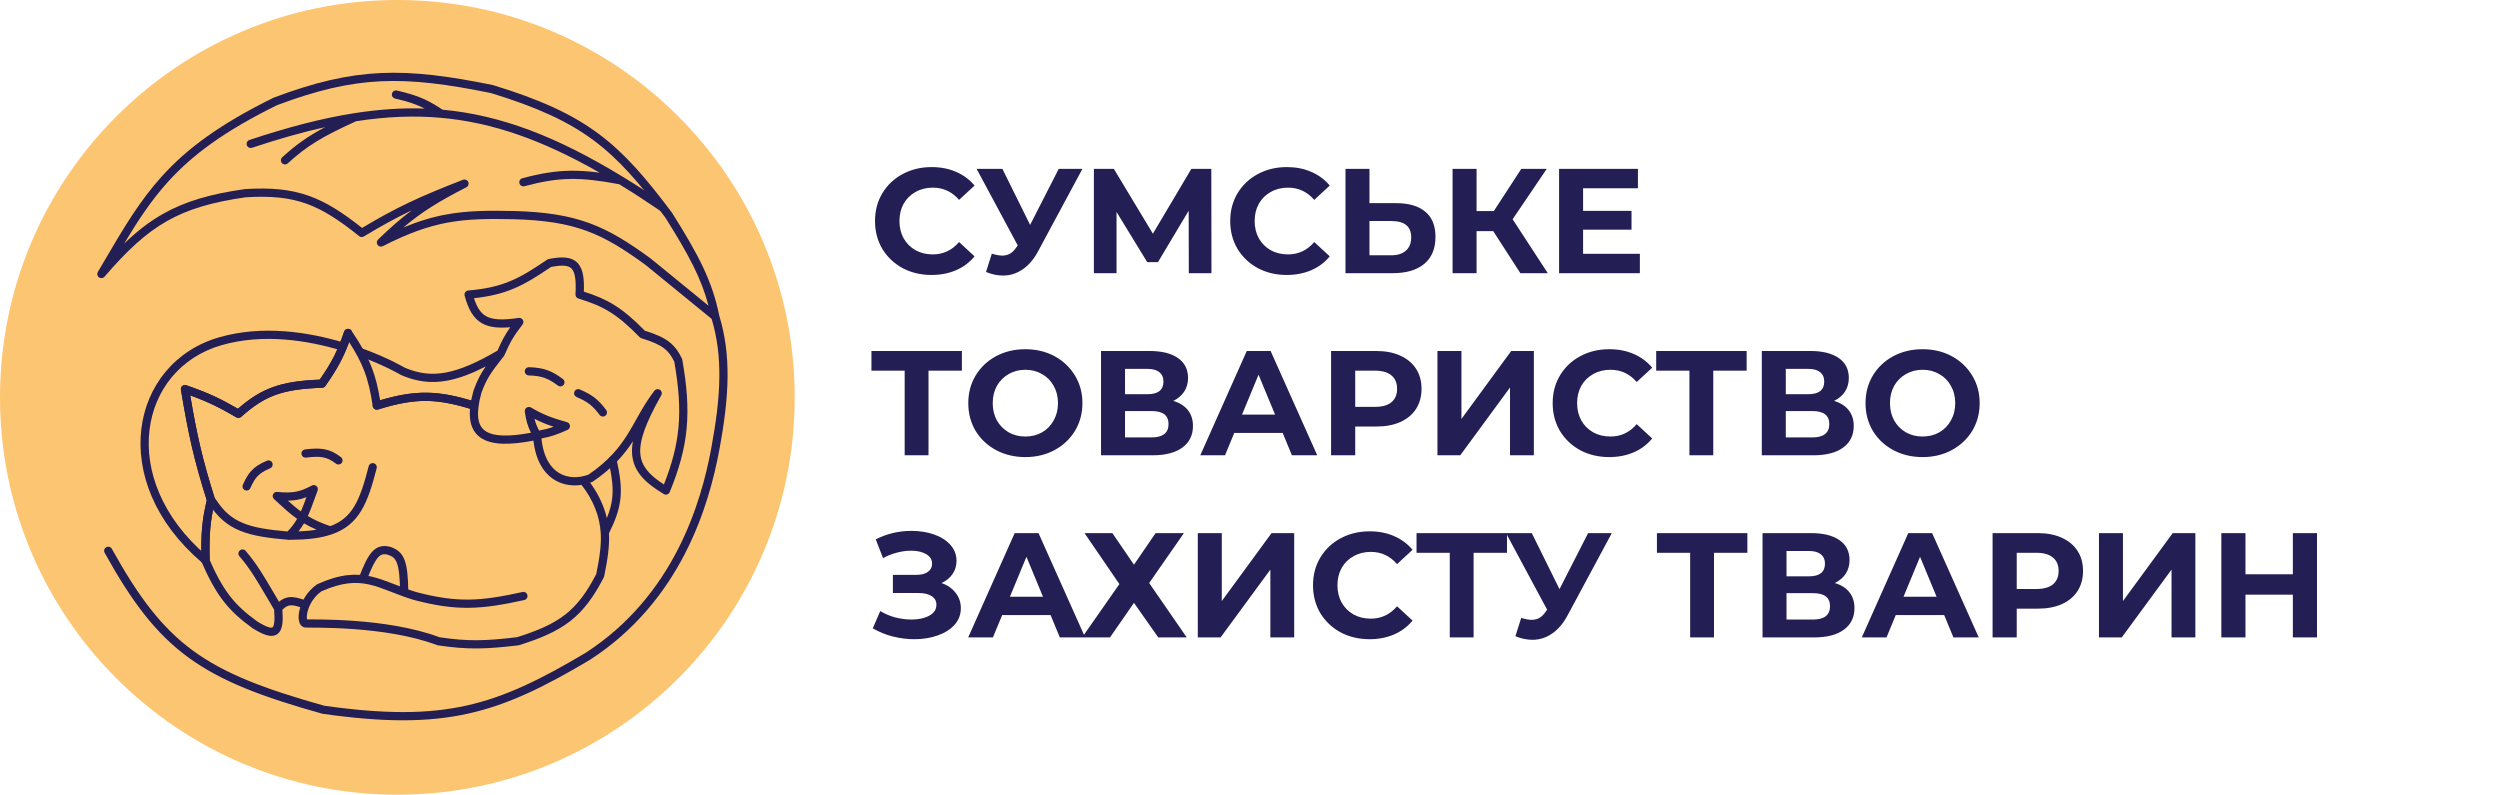 <svg width="302" height="96" viewBox="0 0 302 96" fill="none" xmlns="http://www.w3.org/2000/svg">
<path d="M112.524 33.216C111.24 33.216 110.076 32.94 109.032 32.388C108 31.824 107.184 31.05 106.584 30.066C105.996 29.07 105.702 27.948 105.702 26.7C105.702 25.452 105.996 24.336 106.584 23.352C107.184 22.356 108 21.582 109.032 21.03C110.076 20.466 111.246 20.184 112.542 20.184C113.634 20.184 114.618 20.376 115.494 20.76C116.382 21.144 117.126 21.696 117.726 22.416L115.854 24.144C115.002 23.16 113.946 22.668 112.686 22.668C111.906 22.668 111.21 22.842 110.598 23.19C109.986 23.526 109.506 24 109.158 24.612C108.822 25.224 108.654 25.92 108.654 26.7C108.654 27.48 108.822 28.176 109.158 28.788C109.506 29.4 109.986 29.88 110.598 30.228C111.21 30.564 111.906 30.732 112.686 30.732C113.946 30.732 115.002 30.234 115.854 29.238L117.726 30.966C117.126 31.698 116.382 32.256 115.494 32.64C114.606 33.024 113.616 33.216 112.524 33.216ZM130.756 20.4L125.392 30.372C124.876 31.332 124.252 32.058 123.52 32.55C122.8 33.042 122.014 33.288 121.162 33.288C120.502 33.288 119.818 33.144 119.11 32.856L119.812 30.642C120.316 30.798 120.736 30.876 121.072 30.876C121.432 30.876 121.756 30.792 122.044 30.624C122.332 30.444 122.596 30.168 122.836 29.796L122.944 29.652L117.976 20.4H121.09L124.438 27.168L127.894 20.4H130.756ZM143.608 33L143.59 25.458L139.882 31.668H138.586L134.878 25.602V33H132.142V20.4H134.554L139.27 28.23L143.914 20.4H146.326L146.344 33H143.608ZM155.432 33.216C154.148 33.216 152.984 32.94 151.94 32.388C150.908 31.824 150.092 31.05 149.492 30.066C148.904 29.07 148.61 27.948 148.61 26.7C148.61 25.452 148.904 24.336 149.492 23.352C150.092 22.356 150.908 21.582 151.94 21.03C152.984 20.466 154.154 20.184 155.45 20.184C156.542 20.184 157.526 20.376 158.402 20.76C159.29 21.144 160.034 21.696 160.634 22.416L158.762 24.144C157.91 23.16 156.854 22.668 155.594 22.668C154.814 22.668 154.118 22.842 153.506 23.19C152.894 23.526 152.414 24 152.066 24.612C151.73 25.224 151.562 25.92 151.562 26.7C151.562 27.48 151.73 28.176 152.066 28.788C152.414 29.4 152.894 29.88 153.506 30.228C154.118 30.564 154.814 30.732 155.594 30.732C156.854 30.732 157.91 30.234 158.762 29.238L160.634 30.966C160.034 31.698 159.29 32.256 158.402 32.64C157.514 33.024 156.524 33.216 155.432 33.216ZM168.637 24.54C170.173 24.54 171.349 24.882 172.165 25.566C172.993 26.25 173.407 27.264 173.407 28.608C173.407 30.036 172.951 31.128 172.039 31.884C171.139 32.628 169.867 33 168.223 33H162.535V20.4H165.433V24.54H168.637ZM168.061 30.84C168.817 30.84 169.405 30.654 169.825 30.282C170.257 29.91 170.473 29.37 170.473 28.662C170.473 27.354 169.669 26.7 168.061 26.7H165.433V30.84H168.061ZM180.385 27.924H178.369V33H175.471V20.4H178.369V25.494H180.457L183.769 20.4H186.847L182.725 26.484L186.973 33H183.661L180.385 27.924ZM198.095 30.66V33H188.339V20.4H197.861V22.74H191.237V25.476H197.087V27.744H191.237V30.66H198.095ZM116.196 44.776H112.164V55H109.284V44.776H105.27V42.4H116.196V44.776ZM123.863 55.216C122.555 55.216 121.373 54.934 120.317 54.37C119.273 53.806 118.451 53.032 117.851 52.048C117.263 51.052 116.969 49.936 116.969 48.7C116.969 47.464 117.263 46.354 117.851 45.37C118.451 44.374 119.273 43.594 120.317 43.03C121.373 42.466 122.555 42.184 123.863 42.184C125.171 42.184 126.347 42.466 127.391 43.03C128.435 43.594 129.257 44.374 129.857 45.37C130.457 46.354 130.757 47.464 130.757 48.7C130.757 49.936 130.457 51.052 129.857 52.048C129.257 53.032 128.435 53.806 127.391 54.37C126.347 54.934 125.171 55.216 123.863 55.216ZM123.863 52.732C124.607 52.732 125.279 52.564 125.879 52.228C126.479 51.88 126.947 51.4 127.283 50.788C127.631 50.176 127.805 49.48 127.805 48.7C127.805 47.92 127.631 47.224 127.283 46.612C126.947 46 126.479 45.526 125.879 45.19C125.279 44.842 124.607 44.668 123.863 44.668C123.119 44.668 122.447 44.842 121.847 45.19C121.247 45.526 120.773 46 120.425 46.612C120.089 47.224 119.921 47.92 119.921 48.7C119.921 49.48 120.089 50.176 120.425 50.788C120.773 51.4 121.247 51.88 121.847 52.228C122.447 52.564 123.119 52.732 123.863 52.732ZM141.734 48.43C142.502 48.658 143.09 49.03 143.498 49.546C143.906 50.062 144.11 50.698 144.11 51.454C144.11 52.57 143.684 53.44 142.832 54.064C141.992 54.688 140.786 55 139.214 55H133.004V42.4H138.872C140.336 42.4 141.476 42.682 142.292 43.246C143.108 43.81 143.516 44.614 143.516 45.658C143.516 46.282 143.36 46.834 143.048 47.314C142.736 47.782 142.298 48.154 141.734 48.43ZM135.902 47.62H138.62C139.256 47.62 139.736 47.494 140.06 47.242C140.384 46.978 140.546 46.594 140.546 46.09C140.546 45.598 140.378 45.22 140.042 44.956C139.718 44.692 139.244 44.56 138.62 44.56H135.902V47.62ZM139.106 52.84C140.474 52.84 141.158 52.3 141.158 51.22C141.158 50.176 140.474 49.654 139.106 49.654H135.902V52.84H139.106ZM154.948 52.3H149.098L147.982 55H144.994L150.61 42.4H153.49L159.124 55H156.064L154.948 52.3ZM154.03 50.086L152.032 45.262L150.034 50.086H154.03ZM166.249 42.4C167.365 42.4 168.331 42.586 169.147 42.958C169.975 43.33 170.611 43.858 171.055 44.542C171.499 45.226 171.721 46.036 171.721 46.972C171.721 47.896 171.499 48.706 171.055 49.402C170.611 50.086 169.975 50.614 169.147 50.986C168.331 51.346 167.365 51.526 166.249 51.526H163.711V55H160.795V42.4H166.249ZM166.087 49.15C166.963 49.15 167.629 48.964 168.085 48.592C168.541 48.208 168.769 47.668 168.769 46.972C168.769 46.264 168.541 45.724 168.085 45.352C167.629 44.968 166.963 44.776 166.087 44.776H163.711V49.15H166.087ZM173.644 42.4H176.542V50.608L182.554 42.4H185.29V55H182.41V46.81L176.398 55H173.644V42.4ZM194.385 55.216C193.101 55.216 191.937 54.94 190.893 54.388C189.861 53.824 189.045 53.05 188.445 52.066C187.857 51.07 187.563 49.948 187.563 48.7C187.563 47.452 187.857 46.336 188.445 45.352C189.045 44.356 189.861 43.582 190.893 43.03C191.937 42.466 193.107 42.184 194.403 42.184C195.495 42.184 196.479 42.376 197.355 42.76C198.243 43.144 198.987 43.696 199.587 44.416L197.715 46.144C196.863 45.16 195.807 44.668 194.547 44.668C193.767 44.668 193.071 44.842 192.459 45.19C191.847 45.526 191.367 46 191.019 46.612C190.683 47.224 190.515 47.92 190.515 48.7C190.515 49.48 190.683 50.176 191.019 50.788C191.367 51.4 191.847 51.88 192.459 52.228C193.071 52.564 193.767 52.732 194.547 52.732C195.807 52.732 196.863 52.234 197.715 51.238L199.587 52.966C198.987 53.698 198.243 54.256 197.355 54.64C196.467 55.024 195.477 55.216 194.385 55.216ZM210.995 44.776H206.963V55H204.083V44.776H200.069V42.4H210.995V44.776ZM221.556 48.43C222.324 48.658 222.912 49.03 223.32 49.546C223.728 50.062 223.932 50.698 223.932 51.454C223.932 52.57 223.506 53.44 222.654 54.064C221.814 54.688 220.608 55 219.036 55H212.826V42.4H218.694C220.158 42.4 221.298 42.682 222.114 43.246C222.93 43.81 223.338 44.614 223.338 45.658C223.338 46.282 223.182 46.834 222.87 47.314C222.558 47.782 222.12 48.154 221.556 48.43ZM215.724 47.62H218.442C219.078 47.62 219.558 47.494 219.882 47.242C220.206 46.978 220.368 46.594 220.368 46.09C220.368 45.598 220.2 45.22 219.864 44.956C219.54 44.692 219.066 44.56 218.442 44.56H215.724V47.62ZM218.928 52.84C220.296 52.84 220.98 52.3 220.98 51.22C220.98 50.176 220.296 49.654 218.928 49.654H215.724V52.84H218.928ZM232.25 55.216C230.942 55.216 229.76 54.934 228.704 54.37C227.66 53.806 226.838 53.032 226.238 52.048C225.65 51.052 225.356 49.936 225.356 48.7C225.356 47.464 225.65 46.354 226.238 45.37C226.838 44.374 227.66 43.594 228.704 43.03C229.76 42.466 230.942 42.184 232.25 42.184C233.558 42.184 234.734 42.466 235.778 43.03C236.822 43.594 237.644 44.374 238.244 45.37C238.844 46.354 239.144 47.464 239.144 48.7C239.144 49.936 238.844 51.052 238.244 52.048C237.644 53.032 236.822 53.806 235.778 54.37C234.734 54.934 233.558 55.216 232.25 55.216ZM232.25 52.732C232.994 52.732 233.666 52.564 234.266 52.228C234.866 51.88 235.334 51.4 235.67 50.788C236.018 50.176 236.192 49.48 236.192 48.7C236.192 47.92 236.018 47.224 235.67 46.612C235.334 46 234.866 45.526 234.266 45.19C233.666 44.842 232.994 44.668 232.25 44.668C231.506 44.668 230.834 44.842 230.234 45.19C229.634 45.526 229.16 46 228.812 46.612C228.476 47.224 228.308 47.92 228.308 48.7C228.308 49.48 228.476 50.176 228.812 50.788C229.16 51.4 229.634 51.88 230.234 52.228C230.834 52.564 231.506 52.732 232.25 52.732ZM113.73 70.43C114.462 70.682 115.032 71.078 115.44 71.618C115.86 72.146 116.07 72.764 116.07 73.472C116.07 74.24 115.818 74.906 115.314 75.47C114.81 76.034 114.126 76.466 113.262 76.766C112.41 77.066 111.474 77.216 110.454 77.216C109.59 77.216 108.726 77.108 107.862 76.892C107.01 76.676 106.2 76.346 105.432 75.902L106.332 73.814C106.884 74.15 107.49 74.408 108.15 74.588C108.822 74.756 109.476 74.84 110.112 74.84C110.976 74.84 111.69 74.684 112.254 74.372C112.83 74.06 113.118 73.622 113.118 73.058C113.118 72.59 112.92 72.236 112.524 71.996C112.14 71.756 111.612 71.636 110.94 71.636H107.862V69.44H110.724C111.312 69.44 111.768 69.32 112.092 69.08C112.428 68.84 112.596 68.51 112.596 68.09C112.596 67.598 112.356 67.214 111.876 66.938C111.408 66.662 110.802 66.524 110.058 66.524C109.506 66.524 108.936 66.602 108.348 66.758C107.76 66.902 107.202 67.124 106.674 67.424L105.792 65.156C107.124 64.472 108.564 64.13 110.112 64.13C111.096 64.13 112.002 64.274 112.83 64.562C113.658 64.85 114.318 65.27 114.81 65.822C115.302 66.374 115.548 67.016 115.548 67.748C115.548 68.348 115.386 68.882 115.062 69.35C114.738 69.818 114.294 70.178 113.73 70.43ZM126.911 74.3H121.061L119.945 77H116.957L122.573 64.4H125.453L131.087 77H128.027L126.911 74.3ZM125.993 72.086L123.995 67.262L121.997 72.086H125.993ZM134.375 64.4L136.985 68.216L139.595 64.4H143.015L138.821 70.43L143.357 77H139.919L136.985 72.824L134.087 77H130.721L135.221 70.556L131.009 64.4H134.375ZM144.693 64.4H147.591V72.608L153.603 64.4H156.339V77H153.459V68.81L147.447 77H144.693V64.4ZM165.434 77.216C164.15 77.216 162.986 76.94 161.942 76.388C160.91 75.824 160.094 75.05 159.494 74.066C158.906 73.07 158.612 71.948 158.612 70.7C158.612 69.452 158.906 68.336 159.494 67.352C160.094 66.356 160.91 65.582 161.942 65.03C162.986 64.466 164.156 64.184 165.452 64.184C166.544 64.184 167.528 64.376 168.404 64.76C169.292 65.144 170.036 65.696 170.636 66.416L168.764 68.144C167.912 67.16 166.856 66.668 165.596 66.668C164.816 66.668 164.12 66.842 163.508 67.19C162.896 67.526 162.416 68 162.068 68.612C161.732 69.224 161.564 69.92 161.564 70.7C161.564 71.48 161.732 72.176 162.068 72.788C162.416 73.4 162.896 73.88 163.508 74.228C164.12 74.564 164.816 74.732 165.596 74.732C166.856 74.732 167.912 74.234 168.764 73.238L170.636 74.966C170.036 75.698 169.292 76.256 168.404 76.64C167.516 77.024 166.526 77.216 165.434 77.216ZM182.044 66.776H178.012V77H175.132V66.776H171.118V64.4H182.044V66.776ZM194.706 64.4L189.342 74.372C188.826 75.332 188.202 76.058 187.47 76.55C186.75 77.042 185.964 77.288 185.112 77.288C184.452 77.288 183.768 77.144 183.06 76.856L183.762 74.642C184.266 74.798 184.686 74.876 185.022 74.876C185.382 74.876 185.706 74.792 185.994 74.624C186.282 74.444 186.546 74.168 186.786 73.796L186.894 73.652L181.926 64.4H185.04L188.388 71.168L191.844 64.4H194.706ZM211.083 66.776H207.051V77H204.171V66.776H200.157V64.4H211.083V66.776ZM221.644 70.43C222.412 70.658 223 71.03 223.408 71.546C223.816 72.062 224.02 72.698 224.02 73.454C224.02 74.57 223.594 75.44 222.742 76.064C221.902 76.688 220.696 77 219.124 77H212.914V64.4H218.782C220.246 64.4 221.386 64.682 222.202 65.246C223.018 65.81 223.426 66.614 223.426 67.658C223.426 68.282 223.27 68.834 222.958 69.314C222.646 69.782 222.208 70.154 221.644 70.43ZM215.812 69.62H218.53C219.166 69.62 219.646 69.494 219.97 69.242C220.294 68.978 220.456 68.594 220.456 68.09C220.456 67.598 220.288 67.22 219.952 66.956C219.628 66.692 219.154 66.56 218.53 66.56H215.812V69.62ZM219.016 74.84C220.384 74.84 221.068 74.3 221.068 73.22C221.068 72.176 220.384 71.654 219.016 71.654H215.812V74.84H219.016ZM234.858 74.3H229.008L227.892 77H224.904L230.52 64.4H233.4L239.034 77H235.974L234.858 74.3ZM233.94 72.086L231.942 67.262L229.944 72.086H233.94ZM246.159 64.4C247.275 64.4 248.241 64.586 249.057 64.958C249.885 65.33 250.521 65.858 250.965 66.542C251.409 67.226 251.631 68.036 251.631 68.972C251.631 69.896 251.409 70.706 250.965 71.402C250.521 72.086 249.885 72.614 249.057 72.986C248.241 73.346 247.275 73.526 246.159 73.526H243.621V77H240.705V64.4H246.159ZM245.997 71.15C246.873 71.15 247.539 70.964 247.995 70.592C248.451 70.208 248.679 69.668 248.679 68.972C248.679 68.264 248.451 67.724 247.995 67.352C247.539 66.968 246.873 66.776 245.997 66.776H243.621V71.15H245.997ZM253.554 64.4H256.452V72.608L262.464 64.4H265.2V77H262.32V68.81L256.308 77H253.554V64.4ZM279.893 64.4V77H276.977V71.834H271.253V77H268.337V64.4H271.253V69.368H276.977V64.4H279.893Z" fill="#231E54"/>
<path d="M96 48C96 74.51 74.51 96 48 96C21.49 96 0 74.51 0 48C0 21.49 21.49 0 48 0C74.51 0 96 21.49 96 48Z" fill="#FBAD36" fill-opacity="0.7"/>
<path fill-rule="evenodd" clip-rule="evenodd" d="M73.872 55.13C74.139 55.068 74.407 55.233 74.469 55.5C74.927 57.444 75.099 58.907 74.94 60.296C74.784 61.651 74.318 62.897 73.565 64.415C73.645 65.938 73.404 67.601 72.983 69.618C72.974 69.662 72.959 69.705 72.938 69.744C71.712 72.131 70.493 73.774 68.887 75.027C67.288 76.275 65.341 77.108 62.715 77.936C62.685 77.945 62.655 77.952 62.624 77.955C58.731 78.412 56.558 78.506 52.892 77.953C52.857 77.948 52.824 77.939 52.791 77.927C49.659 76.746 45.867 76.226 42.751 75.998C41.198 75.884 39.822 75.843 38.792 75.827C38.288 75.819 37.868 75.817 37.549 75.816L37.495 75.816C37.203 75.814 36.974 75.814 36.87 75.805C36.595 75.783 36.403 75.618 36.289 75.445C36.181 75.281 36.125 75.087 36.098 74.903C36.042 74.532 36.08 74.068 36.206 73.585C36.46 72.611 37.098 71.442 38.278 70.602C38.304 70.584 38.332 70.568 38.362 70.554C41.083 69.327 43.019 69.234 44.838 69.645C45.729 69.846 46.581 70.166 47.455 70.505C47.539 70.537 47.623 70.57 47.707 70.603C48.508 70.914 49.342 71.238 50.287 71.522C52.793 72.183 54.732 72.455 56.666 72.43C58.607 72.404 60.567 72.077 63.121 71.515C63.389 71.456 63.654 71.625 63.713 71.893C63.772 72.161 63.603 72.426 63.335 72.485C60.761 73.052 58.723 73.396 56.679 73.423C54.63 73.45 52.596 73.158 50.025 72.48C50.02 72.479 50.015 72.477 50.009 72.476C49.021 72.179 48.15 71.84 47.349 71.529C47.264 71.496 47.18 71.463 47.097 71.431C46.22 71.091 45.431 70.797 44.619 70.614C43.043 70.258 41.338 70.309 38.815 71.439C37.878 72.122 37.369 73.062 37.167 73.835C37.065 74.23 37.049 74.554 37.08 74.755C37.083 74.78 37.088 74.802 37.092 74.82C37.19 74.821 37.334 74.822 37.53 74.823L37.553 74.823C37.873 74.824 38.298 74.826 38.807 74.834C39.849 74.85 41.246 74.891 42.824 75.007C45.955 75.237 49.836 75.761 53.091 76.979C56.596 77.503 58.669 77.418 62.461 76.974C65.027 76.163 66.826 75.376 68.276 74.244C69.716 73.12 70.848 71.629 72.025 69.35C72.445 67.323 72.658 65.749 72.566 64.345C72.439 62.425 71.737 60.45 70.121 58.404C69.951 58.189 69.987 57.877 70.202 57.707C70.418 57.537 70.73 57.574 70.9 57.789C72.176 59.404 72.938 61.003 73.306 62.587C73.651 61.734 73.862 60.973 73.953 60.183C74.093 58.959 73.949 57.624 73.503 55.728C73.44 55.461 73.606 55.193 73.872 55.13Z" fill="#231E54"/>
<path fill-rule="evenodd" clip-rule="evenodd" d="M45.984 8.825C50.037 8.636 54.187 9.187 59.52 10.272C59.535 10.275 59.55 10.279 59.566 10.284C65.26 12.024 69.103 13.778 72.31 16.163C75.513 18.546 78.053 21.535 81.17 25.688C81.178 25.699 81.186 25.71 81.193 25.722C84.477 30.942 86.044 34 86.882 38.112C88.334 42.894 88.117 47.779 86.888 54.38C85.655 61.005 82.316 72.554 71.277 79.7C71.275 79.701 71.273 79.702 71.271 79.704C71.267 79.706 71.264 79.707 71.26 79.71C65.796 82.957 61.424 85.122 56.557 86.203C51.687 87.284 46.361 87.271 38.993 86.23C38.978 86.228 38.964 86.225 38.949 86.222C38.942 86.22 38.935 86.218 38.928 86.216C31.638 84.176 26.701 82.302 22.765 79.429C18.82 76.549 15.921 72.695 12.642 66.779C12.509 66.539 12.595 66.237 12.835 66.104C13.075 65.971 13.377 66.057 13.51 66.297C16.761 72.162 19.575 75.871 23.35 78.627C27.129 81.385 31.912 83.219 39.164 85.251C46.454 86.279 51.64 86.277 56.341 85.233C61.05 84.188 65.311 82.09 70.745 78.861C81.428 71.941 84.695 60.738 85.912 54.199C87.119 47.714 87.312 43.04 85.968 38.523L77.986 32.007C75.343 30.077 73.225 28.756 70.849 27.886C68.472 27.015 65.806 26.584 62.057 26.483C58.912 26.412 56.499 26.446 54.105 26.884C51.717 27.321 49.325 28.165 46.24 29.739C46.021 29.851 45.753 29.785 45.61 29.586C45.467 29.386 45.492 29.111 45.668 28.94C47.15 27.501 48.417 26.39 49.757 25.399C47.861 26.303 46.103 27.269 43.953 28.563C43.774 28.671 43.548 28.655 43.386 28.525C40.961 26.58 39.039 25.325 36.982 24.594C34.935 23.867 32.716 23.645 29.678 23.832C25.619 24.415 22.706 25.261 20.145 26.72C17.578 28.183 15.328 30.282 12.625 33.427C12.457 33.622 12.168 33.657 11.959 33.507C11.75 33.358 11.69 33.073 11.82 32.852C12.061 32.443 12.296 32.041 12.528 31.647C14.893 27.615 16.84 24.295 19.577 21.275C22.593 17.948 26.55 15.001 33.05 11.803C33.064 11.796 33.079 11.789 33.094 11.783C37.995 9.943 41.926 9.014 45.984 8.825ZM85.589 36.931C84.726 33.646 83.232 30.829 80.363 26.268C77.264 22.139 74.797 19.25 71.717 16.96C68.64 14.672 64.923 12.961 59.298 11.24C54.005 10.164 49.955 9.634 46.03 9.817C42.112 9.999 38.292 10.894 33.466 12.705C27.058 15.86 23.219 18.736 20.313 21.942C18.275 24.191 16.687 26.609 14.99 29.435C16.521 27.957 18.019 26.789 19.654 25.858C22.368 24.311 25.421 23.438 29.557 22.846C29.57 22.845 29.584 22.843 29.597 22.842C32.724 22.648 35.094 22.869 37.314 23.658C39.446 24.416 41.403 25.684 43.737 27.535C47.904 25.044 50.677 23.756 55.931 21.716C56.177 21.621 56.455 21.735 56.563 21.976C56.672 22.217 56.572 22.501 56.337 22.621C52.993 24.334 50.93 25.615 48.73 27.482C50.588 26.709 52.252 26.214 53.926 25.907C56.427 25.45 58.926 25.419 62.08 25.49L62.083 25.49C65.895 25.593 68.678 26.033 71.191 26.953C73.701 27.873 75.91 29.261 78.583 31.213C78.59 31.218 78.597 31.224 78.604 31.229L85.589 36.931ZM41.976 39.728C42.162 39.704 42.347 39.786 42.452 39.942C43.603 41.638 44.364 42.993 44.902 44.378C45.38 45.612 45.676 46.852 45.92 48.352C48.106 47.706 49.857 47.416 51.573 47.439C53.427 47.464 55.208 47.856 57.412 48.517C57.675 48.596 57.824 48.873 57.745 49.136C57.666 49.399 57.389 49.548 57.126 49.469C54.955 48.817 53.278 48.456 51.559 48.432C49.843 48.409 48.053 48.723 45.665 49.467C45.526 49.51 45.376 49.491 45.253 49.414C45.131 49.337 45.047 49.21 45.026 49.066C44.769 47.34 44.476 46.027 43.976 44.738C43.561 43.669 42.997 42.602 42.175 41.323C41.469 43.218 40.769 44.536 39.303 46.63C39.214 46.757 39.07 46.835 38.914 46.841C36.478 46.928 34.76 47.172 33.294 47.702C31.836 48.23 30.594 49.054 29.13 50.357C28.97 50.5 28.736 50.523 28.551 50.416C26.551 49.256 25.28 48.598 22.976 47.758C23.794 52.535 24.431 55.415 25.963 60.264C25.99 60.35 25.994 60.442 25.973 60.529C25.401 62.921 25.263 64.441 25.324 67.521C25.329 67.795 25.112 68.022 24.837 68.028C24.563 68.033 24.337 67.815 24.331 67.541C24.27 64.454 24.406 62.849 24.975 60.433C23.368 55.332 22.743 52.365 21.855 47.089C21.826 46.916 21.89 46.741 22.024 46.627C22.159 46.514 22.342 46.48 22.508 46.538C25.272 47.5 26.655 48.178 28.74 49.378C30.152 48.155 31.436 47.319 32.956 46.769C34.511 46.206 36.279 45.955 38.63 45.858C40.168 43.638 40.784 42.346 41.572 40.059C41.633 39.881 41.789 39.753 41.976 39.728Z" fill="#231E54"/>
<path fill-rule="evenodd" clip-rule="evenodd" d="M42.203 39.751C42.462 39.84 42.6 40.123 42.511 40.382C41.67 42.824 40.999 44.207 39.303 46.63C39.214 46.757 39.07 46.835 38.914 46.841C36.478 46.928 34.76 47.172 33.294 47.702C31.836 48.23 30.594 49.054 29.13 50.357C28.97 50.5 28.736 50.523 28.551 50.416C26.551 49.256 25.279 48.598 22.976 47.758C23.794 52.535 24.431 55.415 25.963 60.264C25.99 60.35 25.994 60.442 25.973 60.529C25.401 62.921 25.263 64.441 25.324 67.521C25.329 67.795 25.112 68.022 24.837 68.028C24.563 68.033 24.337 67.815 24.331 67.541C24.27 64.454 24.406 62.849 24.975 60.433C23.368 55.332 22.743 52.365 21.855 47.089C21.826 46.916 21.89 46.741 22.024 46.627C22.159 46.514 22.342 46.48 22.508 46.538C25.272 47.5 26.655 48.178 28.74 49.378C30.152 48.155 31.436 47.319 32.956 46.769C34.511 46.206 36.279 45.955 38.63 45.858C40.168 43.638 40.784 42.346 41.572 40.059C41.661 39.8 41.944 39.662 42.203 39.751ZM51.559 48.432C49.843 48.409 48.053 48.723 45.665 49.467C45.403 49.549 45.125 49.403 45.043 49.141C44.961 48.879 45.108 48.601 45.37 48.519C47.817 47.756 49.715 47.414 51.572 47.439C53.427 47.464 55.208 47.856 57.412 48.517C57.675 48.596 57.823 48.873 57.745 49.136C57.666 49.399 57.389 49.548 57.126 49.469C54.955 48.817 53.278 48.456 51.559 48.432Z" fill="#231E54"/>
<path fill-rule="evenodd" clip-rule="evenodd" d="M47.35 11.31C47.412 11.043 47.678 10.876 47.945 10.937C50.616 11.548 51.763 12.132 53.466 13.252C60.563 13.904 67.336 16.54 75.238 21.36C76.849 22.343 78.507 23.416 80.224 24.582C80.451 24.736 80.51 25.045 80.356 25.272C80.202 25.499 79.893 25.558 79.666 25.404C77.987 24.264 76.369 23.215 74.798 22.255C72.416 21.808 70.61 21.591 68.888 21.619C67.149 21.647 65.473 21.926 63.356 22.493C63.091 22.564 62.819 22.407 62.748 22.142C62.677 21.878 62.834 21.605 63.099 21.534C65.267 20.953 67.027 20.656 68.872 20.626C70.001 20.607 71.154 20.689 72.443 20.862C65.546 16.925 59.514 14.784 53.253 14.23C49.966 13.939 46.606 14.085 43.013 14.645C38.904 16.515 37.082 17.623 34.762 19.733C34.559 19.917 34.245 19.902 34.06 19.7C33.876 19.497 33.891 19.183 34.094 18.998C35.76 17.483 37.189 16.462 39.271 15.357C36.505 15.972 33.584 16.806 30.447 17.85C30.186 17.937 29.905 17.796 29.819 17.536C29.732 17.276 29.873 16.995 30.133 16.908C34.729 15.378 38.886 14.288 42.792 13.674C45.747 13.21 48.558 13.018 51.307 13.115C50.365 12.63 49.353 12.277 47.724 11.905C47.456 11.844 47.289 11.577 47.35 11.31Z" fill="#231E54"/>
<path fill-rule="evenodd" clip-rule="evenodd" d="M66.568 32.247C64.896 33.382 63.526 34.248 62.029 34.874C60.643 35.453 59.166 35.819 57.255 36.023C57.639 37.198 58.097 37.852 58.744 38.206C59.517 38.629 60.686 38.701 62.657 38.406C62.858 38.376 63.056 38.47 63.159 38.645C63.262 38.819 63.248 39.038 63.125 39.199C62.08 40.56 61.664 41.227 60.941 42.9C60.925 42.939 60.904 42.975 60.878 43.008C60.761 43.159 60.648 43.303 60.54 43.442C59.445 44.845 58.779 45.697 58.146 47.487C57.803 48.736 57.685 49.718 57.771 50.468C57.855 51.204 58.132 51.696 58.578 52.024C59.043 52.366 59.757 52.579 60.801 52.609C61.7 52.634 62.807 52.524 64.139 52.275C63.708 51.4 63.542 50.744 63.398 49.725C63.371 49.537 63.454 49.35 63.612 49.244C63.769 49.137 63.974 49.13 64.138 49.225C65.618 50.08 66.566 50.457 68.493 50.998C68.694 51.054 68.839 51.231 68.854 51.44C68.869 51.648 68.752 51.844 68.561 51.929C67.376 52.458 66.614 52.737 65.409 52.971C65.646 55.308 66.549 56.562 67.572 57.161C68.652 57.792 69.984 57.763 71.103 57.325C73.553 55.645 74.837 54.036 75.847 52.41C76.201 51.842 76.517 51.278 76.841 50.699C76.992 50.43 77.145 50.157 77.304 49.88C77.801 49.013 78.347 48.12 79.055 47.2C79.214 46.994 79.505 46.946 79.722 47.089C79.939 47.233 80.009 47.52 79.881 47.747C77.981 51.12 77.204 53.271 77.355 54.864C77.488 56.263 78.358 57.343 80.201 58.523C81.186 56.028 81.751 53.873 81.958 51.643C82.178 49.269 81.994 46.785 81.454 43.687C81.099 42.975 80.756 42.489 80.221 42.08C79.656 41.648 78.84 41.273 77.484 40.861C77.403 40.837 77.331 40.793 77.272 40.733C75.874 39.3 74.779 38.37 73.665 37.681C72.554 36.993 71.401 36.532 69.868 36.061C69.65 35.994 69.505 35.787 69.518 35.559C69.566 34.684 69.553 34.004 69.469 33.484C69.385 32.963 69.238 32.649 69.057 32.456C68.886 32.274 68.633 32.147 68.217 32.105C67.808 32.064 67.271 32.109 66.568 32.247ZM65.12 52.014C65.805 51.886 66.328 51.747 66.877 51.549C66.016 51.268 65.324 50.983 64.566 50.593C64.683 51.066 64.846 51.485 65.12 52.014ZM64.439 53.229C63.015 53.501 61.794 53.63 60.773 53.601C59.629 53.569 58.684 53.335 57.99 52.825C57.277 52.3 56.893 51.533 56.784 50.581C56.677 49.647 56.831 48.517 57.193 47.206C57.197 47.195 57.2 47.184 57.204 47.173C57.643 45.928 58.109 45.083 58.673 44.27C56.974 45.138 55.474 45.708 54.065 45.973C52.093 46.344 50.324 46.112 48.465 45.311C48.445 45.302 48.426 45.292 48.407 45.281L48.406 45.281L48.403 45.279L48.388 45.27C48.381 45.266 48.372 45.26 48.361 45.254C48.351 45.248 48.338 45.241 48.324 45.233C48.267 45.2 48.18 45.151 48.067 45.089C47.839 44.963 47.501 44.784 47.065 44.569C46.192 44.139 44.926 43.568 43.363 43.005C43.105 42.912 42.971 42.628 43.064 42.37C43.157 42.112 43.441 41.978 43.699 42.071C45.303 42.648 46.603 43.234 47.504 43.678C47.954 43.9 48.305 44.087 48.545 44.218C48.665 44.284 48.756 44.336 48.819 44.372C48.848 44.389 48.871 44.402 48.887 44.412C50.566 45.13 52.127 45.327 53.882 44.997C55.634 44.667 57.603 43.807 60.095 42.356C60.635 41.12 61.031 40.397 61.643 39.529C60.231 39.655 59.129 39.549 58.267 39.077C57.153 38.467 56.565 37.319 56.128 35.717C56.089 35.575 56.116 35.423 56.2 35.302C56.284 35.181 56.418 35.104 56.565 35.091C58.698 34.91 60.233 34.548 61.647 33.958C63.068 33.363 64.388 32.53 66.093 31.369C66.148 31.332 66.209 31.306 66.273 31.293C67.061 31.133 67.742 31.06 68.316 31.117C68.9 31.176 69.403 31.374 69.781 31.777C70.15 32.17 70.35 32.703 70.45 33.326C70.535 33.859 70.554 34.492 70.528 35.227C71.93 35.674 73.072 36.146 74.188 36.836C75.373 37.569 76.508 38.536 77.894 39.949C79.222 40.358 80.138 40.766 80.824 41.291C81.545 41.842 81.975 42.495 82.377 43.312C82.397 43.354 82.412 43.399 82.42 43.445C82.978 46.625 83.179 49.224 82.947 51.735C82.714 54.249 82.048 56.652 80.9 59.444C80.846 59.578 80.735 59.681 80.598 59.726C80.461 59.772 80.311 59.756 80.187 59.681C77.937 58.34 76.558 56.972 76.366 54.958C76.317 54.443 76.348 53.896 76.454 53.307C75.409 54.916 74.042 56.522 71.618 58.176C71.588 58.196 71.557 58.212 71.524 58.226C70.184 58.768 68.494 58.85 67.071 58.018C65.728 57.233 64.724 55.696 64.439 53.229ZM41.237 42.336C37.102 41.096 31.791 40.261 26.785 41.691C21.772 43.123 18.62 47.149 18.055 51.975C17.49 56.803 19.515 62.481 24.985 67.153C25.193 67.331 25.218 67.645 25.04 67.853C24.861 68.062 24.548 68.087 24.34 67.908C18.656 63.053 16.46 57.063 17.069 51.859C17.679 46.653 21.096 42.284 26.512 40.736C31.78 39.231 37.306 40.12 41.522 41.385C41.785 41.464 41.934 41.741 41.855 42.004C41.776 42.266 41.499 42.415 41.237 42.336ZM63.393 44.839C63.402 44.565 63.632 44.35 63.906 44.359C64.796 44.387 65.485 44.489 66.129 44.72C66.772 44.95 67.337 45.299 67.99 45.779C68.212 45.942 68.259 46.252 68.097 46.473C67.934 46.694 67.623 46.742 67.403 46.58C66.782 46.124 66.306 45.838 65.794 45.655C65.283 45.471 64.706 45.378 63.874 45.351C63.6 45.343 63.385 45.113 63.393 44.839ZM69.392 47.307C69.5 47.056 69.792 46.939 70.044 47.047C70.775 47.361 71.337 47.66 71.838 48.049C72.341 48.439 72.76 48.903 73.225 49.523C73.389 49.742 73.345 50.053 73.126 50.218C72.906 50.383 72.595 50.338 72.43 50.119C71.995 49.538 71.636 49.149 71.229 48.833C70.822 48.517 70.344 48.257 69.652 47.96C69.4 47.851 69.284 47.559 69.392 47.307Z" fill="#231E54"/>
<path fill-rule="evenodd" clip-rule="evenodd" d="M39.039 55.251C38.51 55.147 37.886 55.164 36.972 55.279C36.7 55.313 36.452 55.12 36.418 54.848C36.384 54.576 36.576 54.328 36.848 54.294C37.789 54.175 38.541 54.141 39.23 54.277C39.934 54.415 40.532 54.722 41.184 55.219C41.402 55.385 41.444 55.697 41.278 55.915C41.111 56.133 40.8 56.175 40.582 56.009C40.013 55.575 39.553 55.352 39.039 55.251ZM32.899 55.917C33.005 56.17 32.887 56.461 32.635 56.568C31.869 56.892 31.422 57.193 31.098 57.538C30.77 57.888 30.537 58.316 30.246 58.962C30.133 59.213 29.839 59.324 29.589 59.212C29.339 59.099 29.228 58.805 29.34 58.555C29.639 57.892 29.927 57.336 30.374 56.859C30.825 56.377 31.407 56.008 32.248 55.653C32.501 55.546 32.792 55.664 32.899 55.917ZM45.144 55.96C45.41 56.029 45.57 56.299 45.502 56.565C44.964 58.66 44.437 60.375 43.634 61.7C42.814 63.052 41.712 63.991 40.063 64.552C38.715 65.011 37.075 65.211 35.053 65.201C35.043 65.204 35.033 65.206 35.025 65.207C35.013 65.209 35.002 65.21 34.993 65.212C34.984 65.213 34.976 65.213 34.969 65.213C34.956 65.214 34.945 65.215 34.936 65.215C34.928 65.215 34.92 65.214 34.914 65.214C34.902 65.213 34.891 65.213 34.882 65.212C32.426 65.006 30.537 64.742 29.005 64.116C27.444 63.479 26.279 62.478 25.238 60.862C25.089 60.632 25.156 60.324 25.386 60.176C25.617 60.027 25.924 60.094 26.073 60.324C27.018 61.792 28.031 62.646 29.38 63.197C30.713 63.742 32.398 64 34.734 64.203C35.225 63.691 35.592 63.194 35.891 62.678C35.029 62.069 34.298 61.393 33.474 60.63C33.351 60.516 33.226 60.4 33.098 60.283C32.941 60.138 32.894 59.909 32.981 59.714C33.069 59.519 33.271 59.402 33.483 59.423C34.456 59.52 35.142 59.511 35.755 59.393C36.365 59.276 36.935 59.044 37.669 58.652C37.852 58.554 38.077 58.58 38.232 58.717C38.387 58.855 38.441 59.074 38.367 59.267C38.224 59.641 38.094 60 37.968 60.349C37.716 61.048 37.479 61.703 37.184 62.337C37.923 62.78 38.784 63.18 39.899 63.557C41.232 63.069 42.109 62.3 42.785 61.185C43.504 59.999 44.001 58.416 44.54 56.318C44.608 56.052 44.878 55.892 45.144 55.96ZM38.238 63.985C37.673 63.741 37.176 63.487 36.724 63.218C36.531 63.546 36.312 63.87 36.057 64.194C36.864 64.166 37.587 64.097 38.238 63.985ZM36.346 61.782C36.582 61.251 36.788 60.686 37.016 60.057L37.017 60.055C36.662 60.193 36.312 60.298 35.942 60.369C35.574 60.439 35.193 60.475 34.779 60.481C35.303 60.958 35.801 61.387 36.346 61.782Z" fill="#231E54"/>
<path fill-rule="evenodd" clip-rule="evenodd" d="M45.703 67.306C45.301 67.733 44.882 68.559 44.326 70.024C44.229 70.281 43.942 70.41 43.686 70.312C43.429 70.215 43.301 69.928 43.398 69.672C43.948 68.223 44.425 67.215 44.981 66.625C45.272 66.316 45.6 66.104 45.984 66.011C46.361 65.92 46.746 65.955 47.134 66.058C47.144 66.061 47.153 66.063 47.162 66.066C47.551 66.194 47.904 66.367 48.203 66.635C48.505 66.906 48.724 67.25 48.883 67.679C49.191 68.507 49.295 69.716 49.324 71.496C49.328 71.77 49.11 71.995 48.836 72C48.561 72.004 48.336 71.786 48.331 71.511C48.302 69.716 48.193 68.671 47.953 68.025C47.838 67.717 47.7 67.519 47.539 67.374C47.378 67.23 47.166 67.115 46.865 67.014C46.584 66.941 46.38 66.937 46.217 66.977C46.057 67.015 45.891 67.107 45.703 67.306ZM28.973 66.493C29.181 66.314 29.494 66.337 29.673 66.545C30.986 68.072 31.804 69.462 33.127 71.712C33.309 72.021 33.5 72.347 33.704 72.691C34.066 72.39 34.45 72.203 34.9 72.146C35.514 72.069 36.169 72.251 36.917 72.527C37.174 72.623 37.306 72.908 37.211 73.165C37.115 73.422 36.83 73.554 36.573 73.459C35.832 73.185 35.378 73.087 35.023 73.132C34.741 73.167 34.464 73.302 34.112 73.666C34.157 74.297 34.166 74.845 34.115 75.291C34.061 75.769 33.925 76.246 33.567 76.545C33.179 76.867 32.686 76.862 32.214 76.729C31.741 76.596 31.179 76.308 30.522 75.897C30.513 75.891 30.503 75.884 30.494 75.877C29.056 74.832 27.952 73.863 26.97 72.587C25.991 71.315 25.149 69.76 24.206 67.561C24.098 67.309 24.214 67.017 24.466 66.909C24.718 66.801 25.01 66.918 25.118 67.169C26.047 69.332 26.85 70.803 27.757 71.981C28.658 73.151 29.677 74.055 31.064 75.064C31.691 75.456 32.152 75.68 32.482 75.773C32.816 75.867 32.909 75.8 32.931 75.781C32.983 75.738 33.081 75.595 33.129 75.179C33.172 74.803 33.164 74.297 33.114 73.644C32.802 73.118 32.519 72.638 32.258 72.194C30.938 69.95 30.171 68.647 28.92 67.193C28.741 66.985 28.765 66.671 28.973 66.493Z" fill="#231E54"/>
</svg>
